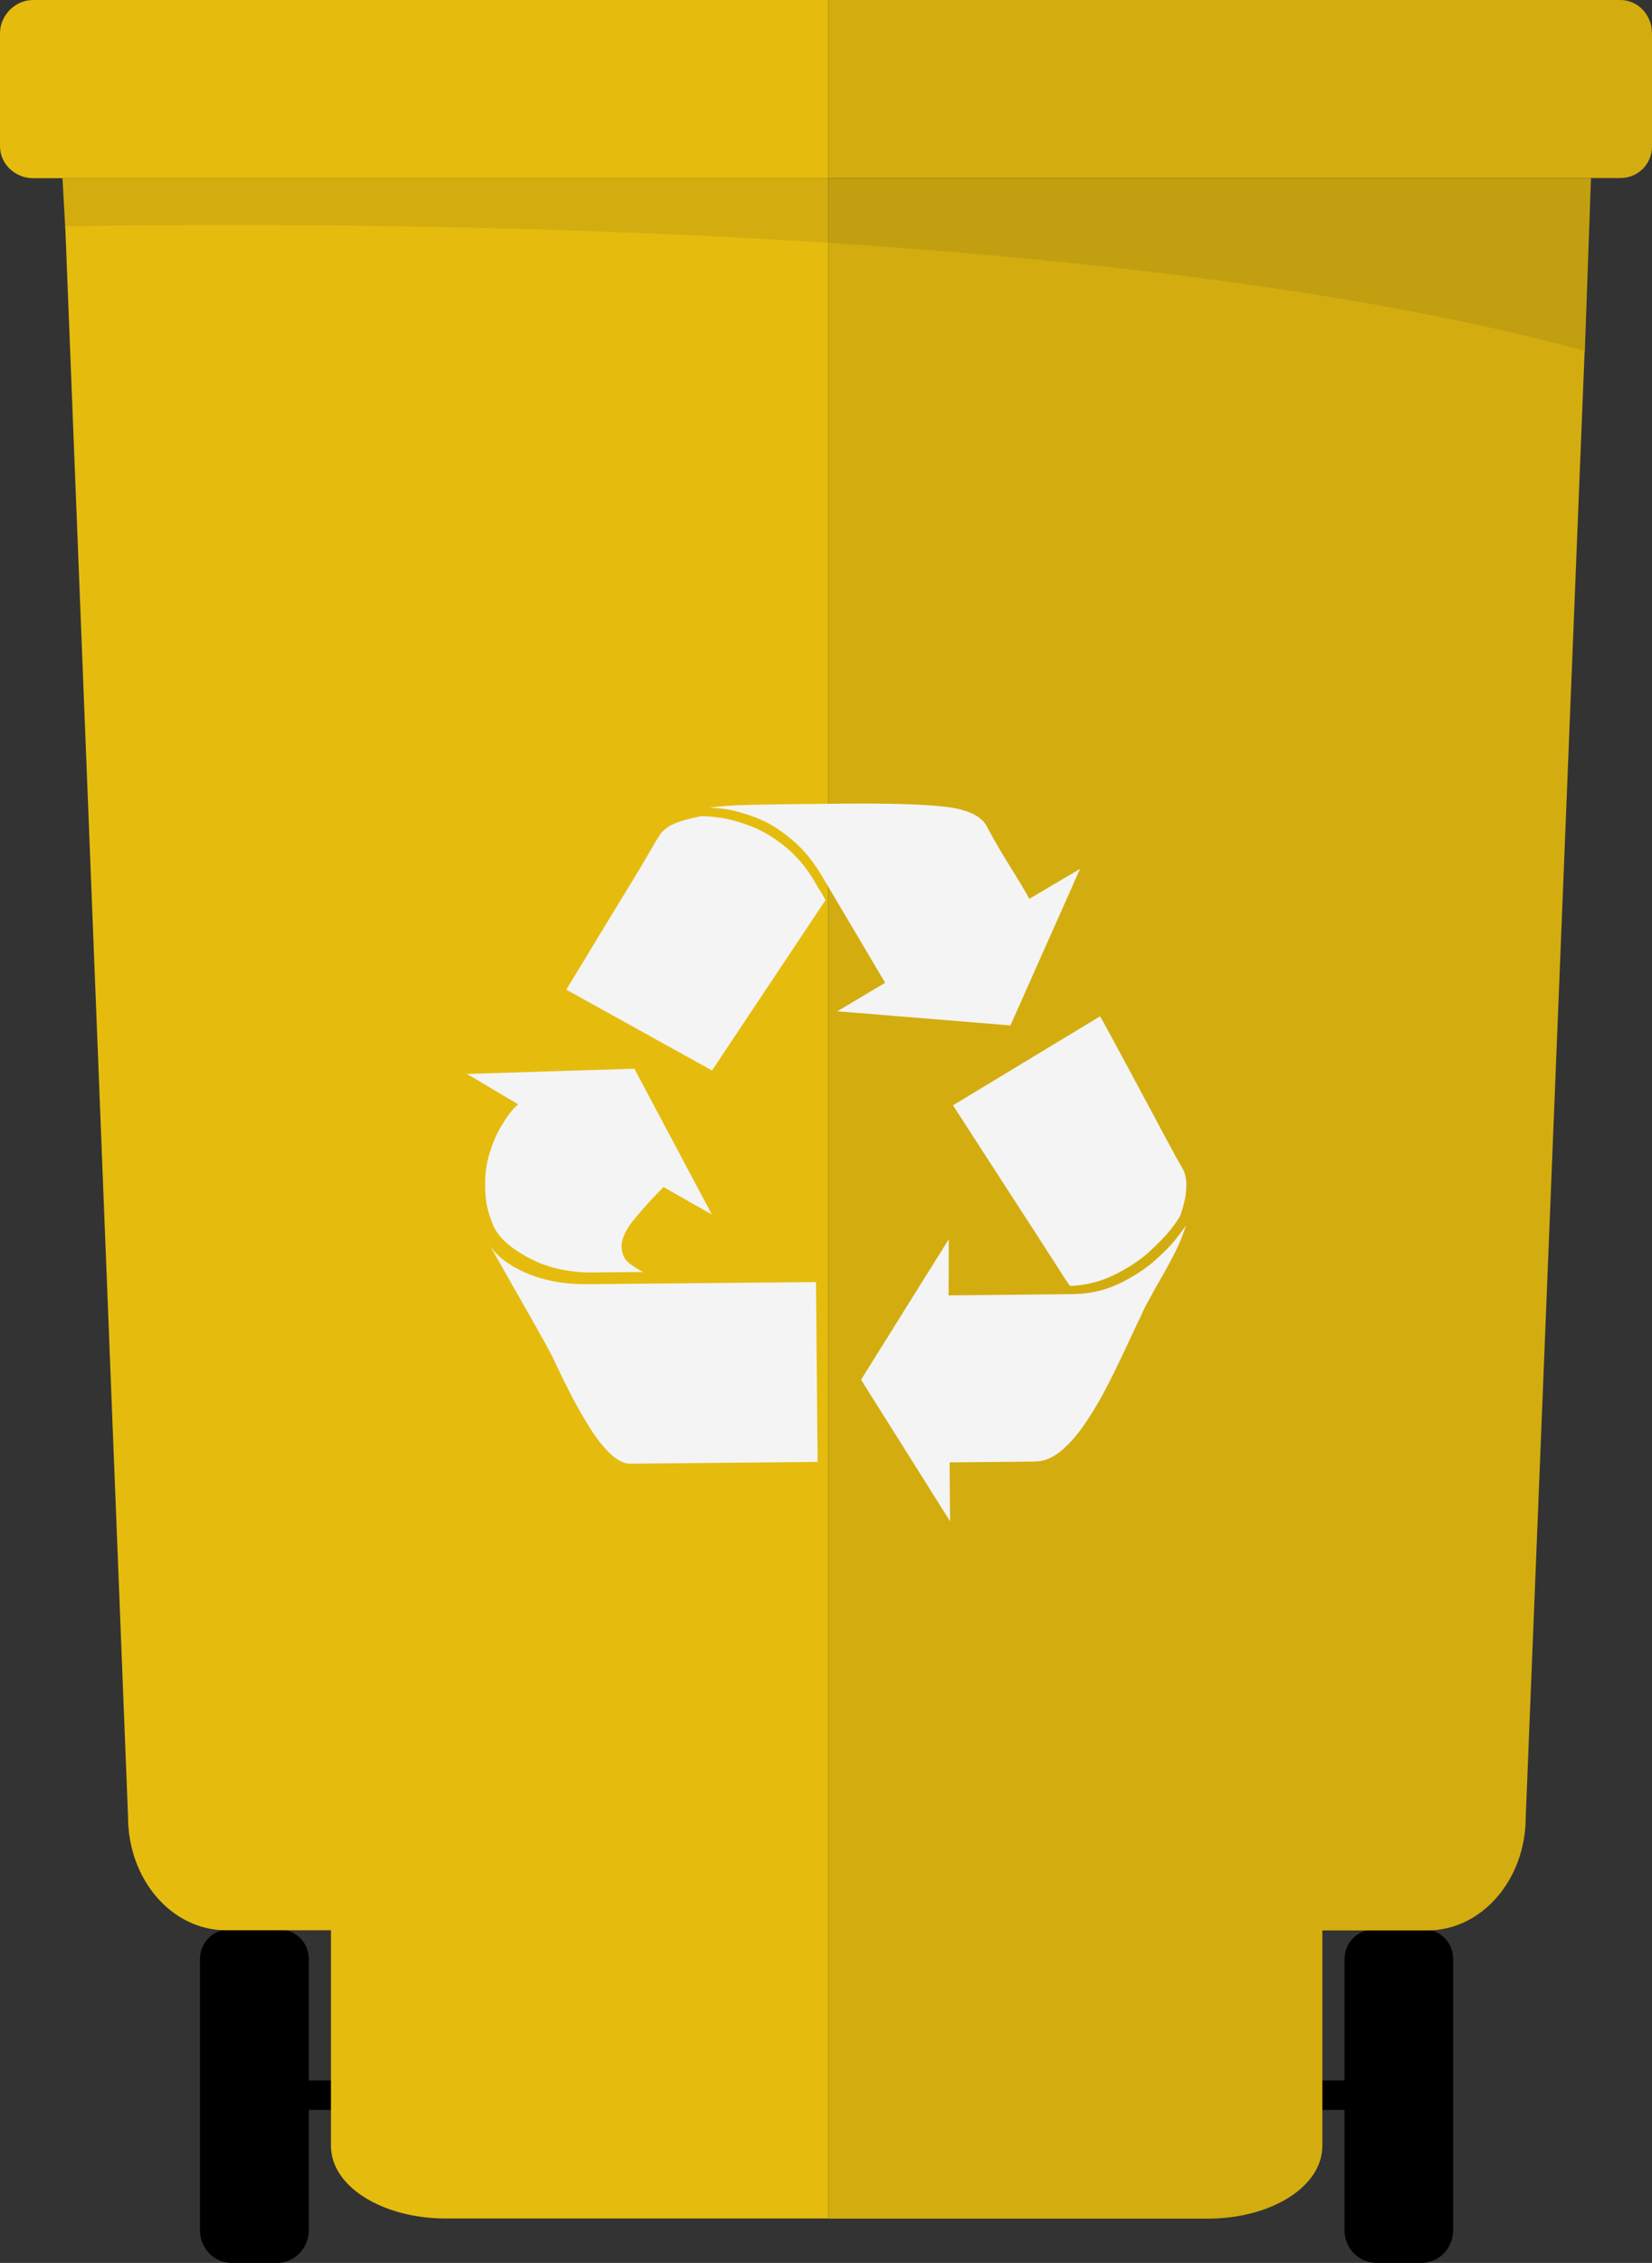 <svg xmlns="http://www.w3.org/2000/svg" viewBox="32 411 1015.3 1390.5"><rect x="32" y="411" width="1015.3" height="1390.5" fill="#333333" stroke="none"/><path d="M251.8 1689.4h-30v-74.3c0-11.1-8.6-18.8-19.7-18.8h-27.6c-11.1 0-19.6 7.7-19.6 18.8v166.2c0 11.1 8.5 20.2 19.6 20.2h27.6c11.1 0 19.7-9.2 19.7-20.2v-73.8h30c5.1 0 9.8-3.6 9.8-8.7 0-5.2-4.7-9.4-9.8-9.4zM828.4 1689.4h29.9v-74.3c0-11.1 8.7-18.8 19.7-18.8h27.6c11.1 0 19.5 7.7 19.5 18.8v166.2c0 11.1-8.5 20.2-19.5 20.2H878c-11.1 0-19.7-9.2-19.7-20.2v-73.8h-29.9c-5.1 0-9-3.6-9-8.7 0-5.2 3.9-9.4 9-9.4z"/><path fill="#E5BC0E" d="M541 411H52.4c-11.1 0-20.4 9.4-20.4 20.5v69.3c0 11.1 9.4 19.7 20.4 19.7H541V411z"/><path fill="#D3AD0F" d="M1047.3 500.8v-69.3c0-11.1-8.4-20.5-19.5-20.5H541v109.4h486.8c11 0 19.5-8.6 19.5-19.6zM541 561.4v-41H70.4l1.7 30.7c101-1.6 279-1.8 468.9 10.3z"/><path fill="#E5BC0E" d="M72.1 550.1l38.6 977.3c0 38.5 26.8 69.7 60.2 69.7h64.5v132.4c0 25.3 32 44.7 70.5 44.7H541v-1214c-189.9-12.1-367.9-11.7-468.9-10.1z"/><path fill="#C19F10" d="M1006 627.5l3.8-107.1H541v41c160.9 10.5 332 30 465 66.1z"/><path fill="#D3AD0F" d="M541 560.2v1214.1h233.3c38.5 0 70.4-19.4 70.4-44.7v-132.4h64.6c33.4 0 60.4-31.2 60.4-69.7l36.2-900.9c-132.9-36.2-304-55.9-464.9-66.4z"/><path fill-rule="evenodd" clip-rule="evenodd" fill="#F4F4F4" d="M396.1 1192.9c-15 .1-28.5-3-40.3-9.6-11.8-6.5-19-13.6-21.4-21.2-1.5-3.8-2.6-7.3-3.2-10.6-.6-3.2-1-7.2-1-11.9-.1-7.3.8-14.1 2.7-20.1 1.9-6 4.1-11.3 6.7-15.7 2.6-4.4 4.9-7.8 6.7-10 1.9-2.2 3.3-3.6 4.2-4.2l-31.5-18.7 102.9-3.2 47.6 89.6-29.7-16.9c-.9.9-2.3 2.3-4.2 4.3-1.9 1.9-4.1 4.3-6.6 7.1s-4.9 5.7-7.2 8.4c-2.3 2.8-3.9 5.1-4.8 6.9-2 3.6-3 6.8-3 9.7 0 4.7 1.8 8.3 5.2 10.8 3.4 2.5 6.1 4.1 8.2 5l-31.3.3zm296.8 13.3c10-.4 19.2-2.6 27.5-6.7s15.4-8.7 21.3-13.9c5.8-5.2 10.2-9.6 13.1-13.4 2.9-3.7 4.9-6.4 6.1-8.2-2 6.2-4.4 12.1-7.3 17.7-2.9 5.6-6.6 12.4-11.3 20.4-2.9 5.4-4.9 9.1-6.1 11.1-2.3 5-4.8 10.2-7.4 15.6-6.3 13.7-11.5 24.5-15.6 32.5-4 8-8.5 15.7-13.5 23.2-4.9 7.4-10 13.4-15.3 17.8-5.3 4.5-10.7 6.7-16.3 6.8-3.8 0-21.3.2-52.5.5l.3 36.2-54.7-87 53.9-86.3-.1 34.5c51.1-.5 77-.8 77.9-.8zM492.3 905.6c10-.3 29.1-.5 57.4-.8 28.5-.2 49.5.3 62.9 1.9 13.4 1.5 21.9 5.3 25.5 11.4.6 1.2 2.2 4 4.7 8.6 2.6 4.5 5.5 9.6 9 15.1 3.4 5.6 6.2 10.1 8.3 13.6 2.1 3.5 3.6 6.1 4.5 7.9l31.2-18.4-42.8 96.2-106.4-8.7 29.4-17.5-37.7-63.7c-5.7-10-12.2-18.1-19.7-24.3-7.4-6.3-14.7-10.7-22-13.5-7.2-2.7-13.3-4.4-18.1-5.1-4.9-.7-8.5-1-10.8-1 6.4-.9 14.6-1.5 24.6-1.7zm-138.1 287.1c-11.2-5.1-18.8-11.4-22.7-19.1 1.2 2.1 3.1 5.3 5.6 9.8 2.5 4.5 6 10.6 10.3 18.2 4.3 7.6 8.9 15.6 13.7 24.1 4.8 8.5 8.2 14.7 10.3 18.8 1.2 2.3 1.9 4 2.3 4.9 3.6 7.6 7 14.4 10.1 20.4 3.2 6 6.7 12.2 10.8 18.7 4 6.4 8.2 11.7 12.5 15.8 4.3 4.1 8.4 6.1 12.2 6.1l115.2-1.1-1-110.5c-68 .6-114.8 1.1-140.4 1.3-14.7.1-27.7-2.3-38.9-7.4zm327.3-3.8c-5.2-8.2-16.4-25.5-33.6-52-17.1-26.5-27.2-42.1-30.2-46.7l90.4-54.7c.9 1.5 3 5.3 6.3 11.4 3.3 6.1 7.3 13.6 12.1 22.4 9.9 18.4 17.2 32.1 22 41.1 4.8 8.9 8.2 15.2 10.3 18.6 1.5 2.7 2.3 6 2.3 10.1.1 5.6-1.2 11.9-3.8 19-.9 1.8-2.8 4.6-5.9 8.5-3 3.8-7.4 8.4-13.1 13.6-5.7 5.2-12.8 9.9-21.3 14.1-8.5 4.2-17.6 6.5-27.3 6.9-.2 0-3-4.1-8.2-12.3zm-211.9-120.1l-89.6-49.7c.9-1.5 4.9-8.1 12.2-20 1.5-2.4 5.1-8.5 11.1-18.3s11.2-18.5 15.9-26.1c4.6-7.5 8.4-13.9 11.3-18.9 2.9-5 4.9-8.5 6.1-10.3 2-3.6 5-6.2 9-8 3.9-1.8 9.7-3.5 17.4-5 3 0 6.9.3 11.9 1s11.1 2.4 18.4 5.1c7.2 2.7 14.5 7.1 21.8 13.1 7.3 6 13.6 13.8 19 23.5l1.3 2.2c1.5 2.4 2.8 4.5 4 6.6l-69.8 104.8z"/></svg>